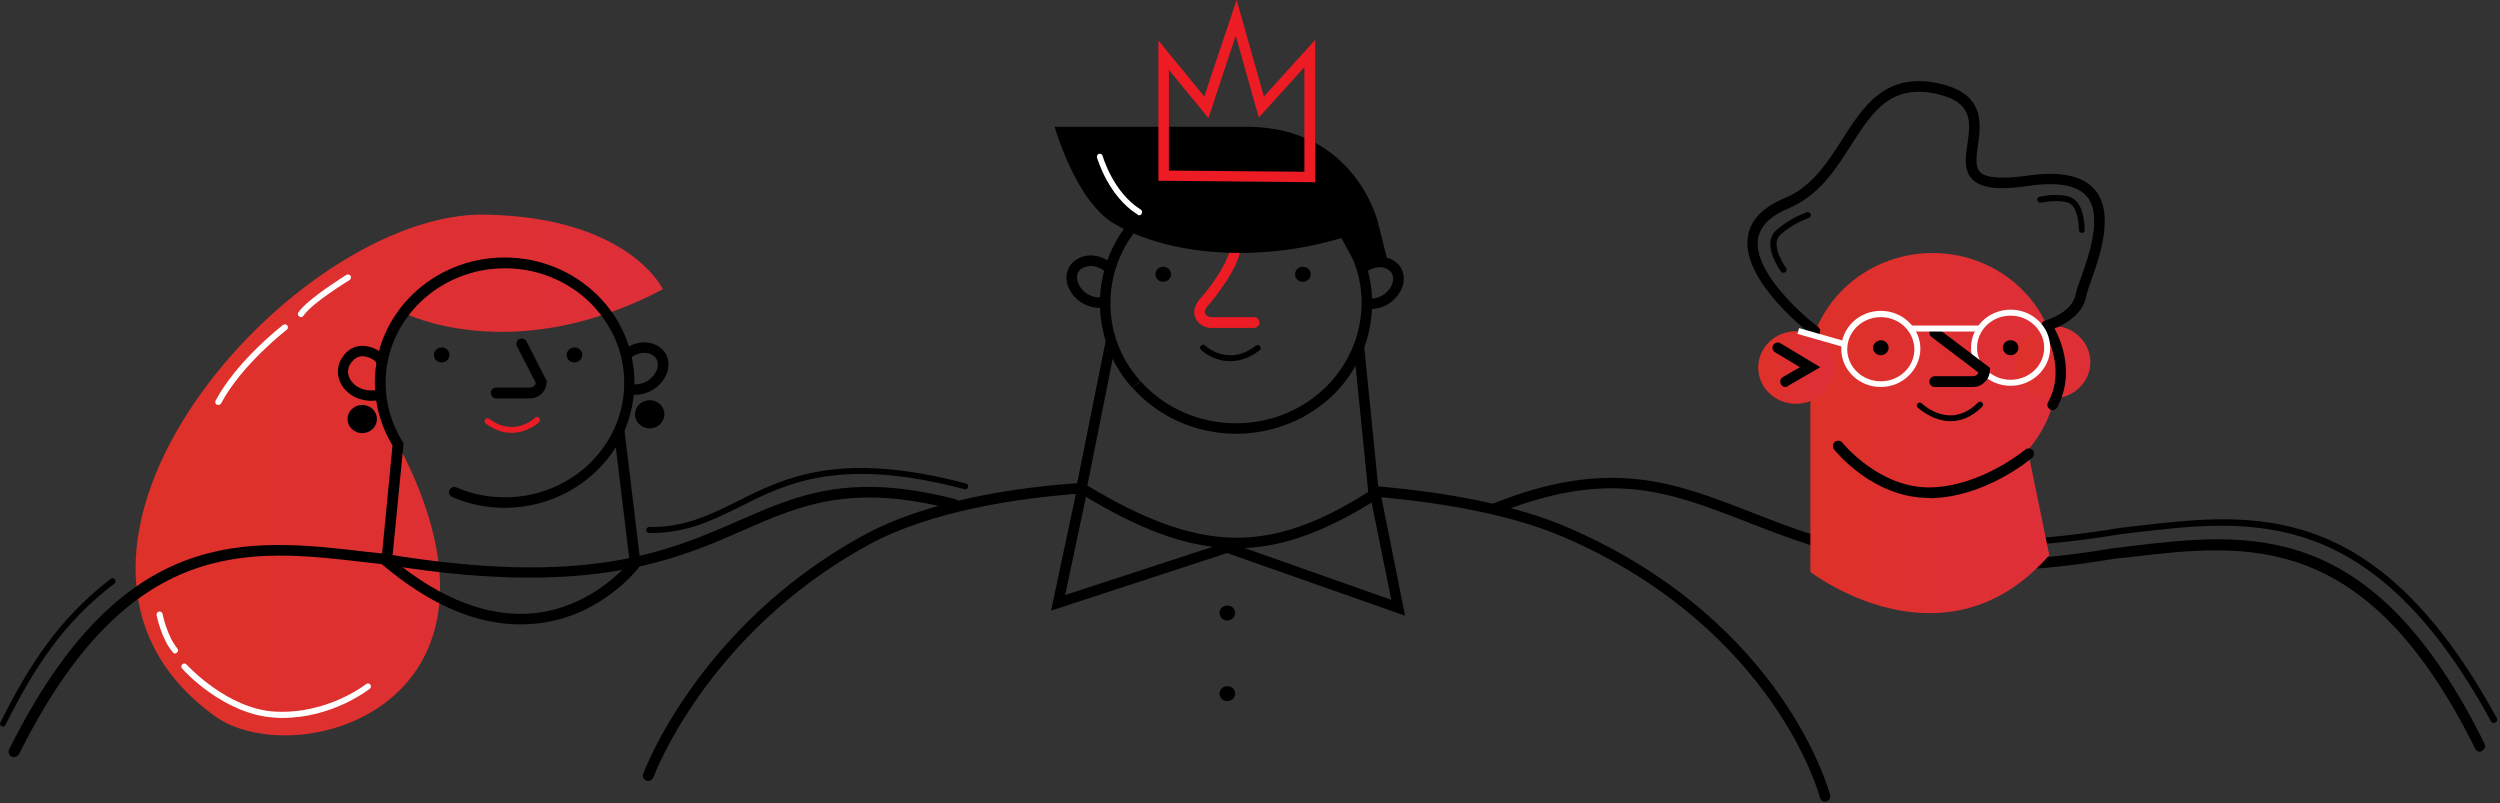 <svg width="834" height="268" viewBox="0 0 834 268" fill="none" xmlns="http://www.w3.org/2000/svg">
<rect x="0" y="0" width="834" height="268" fill="#333333" stroke="none"/>
<path d="M134.541 104.3C134.541 104.3 170.841 123 221.141 96.5C221.141 96.5 209.941 72.5 162.041 71.6C98.141 70.2 -3.059 184.7 71.541 238.8C98.441 258.3 178.541 235.7 133.141 148.9L125.141 132.4C126.541 119.6 129.241 112.4 134.541 104.3Z" fill="url(#paint0_linear)"/>
<path d="M827.341 250.8C826.741 250.8 826.041 250.4 825.741 249.8C789.541 176.6 749.641 181.3 710.941 185.8C709.041 186 707.241 186.2 705.341 186.4C641.741 197.2 608.841 184.3 582.441 174C556.941 164.1 536.841 156.2 499.141 171.4C498.241 171.8 497.241 171.3 496.841 170.4C496.441 169.5 496.941 168.5 497.841 168.1C536.841 152.4 558.541 160.9 583.741 170.7C611.141 181.4 642.141 193.5 704.841 182.9C706.741 182.7 708.641 182.5 710.541 182.2C750.441 177.5 791.641 172.7 828.841 248.1C829.241 249 828.941 250 828.041 250.4C827.841 250.7 827.541 250.8 827.341 250.8Z" fill="black"/>
<path d="M831.941 241.2C831.541 241.2 831.241 241 831.041 240.7C791.641 168.4 751.341 173.1 712.441 177.6C710.741 177.8 709.141 178 707.441 178.2C657.541 186.6 627.741 180.4 607.441 174C606.941 173.8 606.641 173.3 606.741 172.7C606.841 172.1 607.441 171.9 608.041 172C628.141 178.3 657.641 184.5 707.241 176.1C708.941 175.9 710.641 175.7 712.341 175.5C751.941 170.9 792.841 166.1 832.941 239.6C833.241 240.1 833.041 240.7 832.541 241C832.241 241.1 832.141 241.2 831.941 241.2Z" fill="black"/>
<path d="M603.041 124.4C603.041 146.5 621.641 164.4 644.641 164.4C667.641 164.4 686.241 146.5 686.241 124.4C686.241 102.3 667.641 84.4 644.641 84.4C621.641 84.5 603.041 102.4 603.041 124.4Z" fill="url(#paint1_linear)"/>
<path d="M603.941 116V190.8C603.941 190.8 648.541 225.2 683.641 185.2L676.441 150.1" fill="url(#paint2_linear)"/>
<path d="M643.341 166.1C624.941 166.1 612.341 150.6 611.841 149.9C611.241 149.1 611.341 148 612.141 147.4C612.941 146.8 614.041 146.9 614.641 147.7C614.741 147.9 626.941 162.8 643.841 162.6C660.941 162.3 675.441 150.1 675.641 150C676.341 149.4 677.441 149.5 678.141 150.2C678.741 150.9 678.641 152 677.941 152.7C677.341 153.2 662.341 165.9 643.941 166.2C643.641 166.1 643.541 166.1 643.341 166.1Z" fill="black"/>
<path d="M586.541 122.6C586.541 129.3 592.141 134.7 599.141 134.7C606.141 134.7 611.741 129.3 611.741 122.6C611.741 115.9 606.141 110.5 599.141 110.5C592.241 110.5 586.541 115.9 586.541 122.6Z" fill="url(#paint3_linear)"/>
<path d="M684.741 132.9C691.7 132.9 697.341 127.483 697.341 120.8C697.341 114.117 691.7 108.7 684.741 108.7C677.782 108.7 672.141 114.117 672.141 120.8C672.141 127.483 677.782 132.9 684.741 132.9Z" fill="url(#paint4_linear)"/>
<path d="M624.841 116C624.841 117.4 626.041 118.5 627.441 118.5C628.841 118.5 630.041 117.4 630.041 116C630.041 114.6 628.841 113.5 627.441 113.5C626.041 113.6 624.841 114.7 624.841 116Z" fill="black"/>
<path d="M668.141 116C668.141 117.4 669.341 118.5 670.741 118.5C672.141 118.5 673.341 117.4 673.341 116C673.341 114.6 672.141 113.5 670.741 113.5C669.241 113.5 668.141 114.6 668.141 116Z" fill="black"/>
<path d="M385.441 91.5C385.441 92.9 386.541 94 388.041 94C389.441 94 390.641 92.9 390.641 91.5C390.641 90.1 389.541 89 388.041 89C386.641 89 385.441 90.1 385.441 91.5Z" fill="black"/>
<path d="M432.041 91.5C432.041 92.9 433.141 94 434.641 94C436.041 94 437.241 92.9 437.241 91.5C437.241 90.1 436.141 89 434.641 89C433.141 89 432.041 90.1 432.041 91.5Z" fill="black"/>
<path d="M144.741 118.4C144.741 119.8 145.841 120.9 147.341 120.9C148.741 120.9 149.941 119.8 149.941 118.4C149.941 117 148.841 115.9 147.341 115.9C145.841 116 144.741 117.1 144.741 118.4Z" fill="black"/>
<path d="M406.841 204.5C406.841 205.9 407.941 207 409.441 207C410.841 207 412.041 205.9 412.041 204.5C412.041 203.1 410.941 202 409.441 202C407.941 202 406.841 203.1 406.841 204.5Z" fill="black"/>
<path d="M406.841 231.4C406.841 232.8 407.941 233.9 409.441 233.9C410.841 233.9 412.041 232.8 412.041 231.4C412.041 230 410.941 228.9 409.441 228.9C407.941 228.9 406.841 230 406.841 231.4Z" fill="black"/>
<path d="M189.041 118.4C189.041 119.8 190.141 120.9 191.641 120.9C193.041 120.9 194.241 119.8 194.241 118.4C194.241 117 193.141 115.9 191.641 115.9C190.141 116 189.041 117.1 189.041 118.4Z" fill="black"/>
<path d="M595.641 129.1C595.041 129.1 594.441 128.8 594.141 128.2C593.641 127.4 593.941 126.3 594.741 125.8L600.441 122.5L592.141 117.5C591.341 117 591.041 115.9 591.541 115.1C592.041 114.3 593.141 114 593.941 114.5L607.241 122.5L596.341 128.8C596.241 129 595.941 129.1 595.641 129.1Z" fill="black"/>
<path d="M608.841 267.4C608.041 267.4 607.341 266.9 607.141 266.1C607.141 266 603.341 251.7 590.841 234C579.341 217.6 558.041 194.8 521.441 179.1C506.041 172.5 484.941 168 458.841 165.7C457.841 165.6 457.141 164.8 457.241 163.8C457.341 162.8 458.141 162.1 459.141 162.2C485.641 164.5 507.041 169.1 522.841 175.9C560.341 192 582.141 215.3 593.841 232.1C606.541 250.3 610.341 264.6 610.541 265.2C610.741 266.1 610.241 267.1 609.241 267.3C609.141 267.4 609.041 267.4 608.841 267.4Z" fill="black"/>
<path d="M216.241 260.5C216.041 260.5 215.841 260.5 215.641 260.4C214.741 260.1 214.241 259.1 214.541 258.2C214.741 257.7 232.641 209.1 287.641 178.8C309.341 166.8 339.341 162.5 360.741 161.1C361.741 161 362.541 161.8 362.641 162.7C362.741 163.6 361.941 164.5 361.041 164.6C340.041 166.1 310.641 170.3 289.441 181.9C235.641 211.5 218.141 258.9 217.941 259.4C217.641 260.1 216.941 260.5 216.241 260.5Z" fill="black"/>
<path d="M684.741 136.8C684.441 136.8 684.141 136.7 683.941 136.6C683.041 136.1 682.741 135.1 683.241 134.2C689.741 122.2 681.541 109.8 681.441 109.7C680.941 108.9 681.141 107.8 681.941 107.3C682.741 106.8 683.841 107 684.341 107.8C684.741 108.4 693.741 122 686.241 136C685.941 136.5 685.341 136.8 684.741 136.8Z" fill="black"/>
<path d="M605.641 112.2C605.241 112.2 604.941 112.1 604.541 111.8C603.541 111.1 581.141 93.9 583.041 79.3C583.741 73.6 587.941 69.2 595.341 66.1C604.441 62.4 609.641 54.2 614.641 46.4C621.741 35.3 629.141 23.8 647.141 27.9C662.241 31.4 660.841 41.2 659.841 48.4C659.341 52.3 658.841 55.6 660.541 57.4C662.541 59.4 667.841 59.8 676.241 58.6C687.341 57 694.941 58.6 698.941 63.4C705.441 71.3 700.541 85.4 697.541 93.8C696.741 96 696.141 97.9 695.941 98.9C694.441 107.2 683.541 110.3 683.141 110.4C682.241 110.7 681.241 110.1 680.941 109.2C680.641 108.3 681.241 107.3 682.141 107C682.241 107 691.341 104.4 692.441 98.2C692.641 96.9 693.341 95 694.241 92.6C696.941 84.9 701.441 72 696.241 65.6C693.041 61.8 686.541 60.6 676.741 62C666.741 63.5 661.041 62.8 658.041 59.9C655.041 56.9 655.641 52.4 656.341 48C657.341 40.9 658.341 34.1 646.341 31.4C630.741 27.8 624.641 37.3 617.541 48.4C612.241 56.7 606.741 65.3 596.641 69.5C590.441 72.1 587.041 75.6 586.441 79.9C585.741 85 589.041 91.7 595.741 99.1C600.941 104.9 606.541 109.1 606.541 109.1C607.341 109.7 607.441 110.8 606.841 111.6C606.741 112 606.141 112.2 605.641 112.2Z" fill="black"/>
<path d="M650.741 140.5C644.541 140.5 639.841 136 639.741 136C639.341 135.6 639.341 135 639.741 134.6C640.141 134.2 640.741 134.2 641.141 134.6C641.541 135 650.641 143.5 659.841 134.3C660.241 133.9 660.841 133.9 661.241 134.3C661.641 134.7 661.641 135.3 661.241 135.7C657.641 139.3 653.941 140.5 650.741 140.5Z" fill="black"/>
<path d="M670.741 128.7C663.441 128.7 657.541 123 657.541 116C657.541 109 663.441 103.3 670.741 103.3C678.041 103.3 683.941 109 683.941 116C683.941 123 677.941 128.7 670.741 128.7ZM670.741 105.3C664.541 105.3 659.541 110.1 659.541 116C659.541 121.9 664.541 126.7 670.741 126.7C676.941 126.7 681.941 121.9 681.941 116C681.941 110.1 676.841 105.3 670.741 105.3Z" fill="white"/>
<path d="M627.441 129.1C620.141 129.1 614.241 123.4 614.241 116.4C614.241 109.4 620.141 103.7 627.441 103.7C634.741 103.7 640.641 109.4 640.641 116.4C640.541 123.4 634.641 129.1 627.441 129.1ZM627.441 105.8C621.241 105.8 616.241 110.6 616.241 116.5C616.241 122.4 621.241 127.2 627.441 127.2C633.641 127.2 638.641 122.4 638.641 116.5C638.541 110.5 633.541 105.8 627.441 105.8Z" fill="white"/>
<path d="M658.241 129.1H645.441C644.441 129.1 643.641 128.3 643.641 127.3C643.641 126.3 644.441 125.5 645.441 125.5H658.241C659.041 125.5 659.741 125 660.041 124.3L644.341 112.4C643.541 111.8 643.441 110.7 644.041 109.9C644.641 109.1 645.741 109 646.541 109.6L663.841 122.7V123.6C663.741 126.6 661.241 129.1 658.241 129.1Z" fill="black"/>
<path d="M600.171 109.462L599.622 111.386L614.913 115.747L615.462 113.824L600.171 109.462Z" fill="white"/>
<path d="M660.541 108.6H636.741V110.6H660.541V108.6Z" fill="white"/>
<path d="M173.541 208.3C158.741 208.3 143.441 201.7 127.841 188.6L127.141 188L130.941 148.6C127.041 142.2 125.041 135 125.041 127.6C125.041 104.6 144.441 85.9 168.341 85.9C192.241 85.9 211.641 104.6 211.641 127.6C211.641 133.3 210.441 138.7 208.341 143.7L213.741 188.4L213.341 189C212.841 189.7 200.741 205.6 179.241 208C177.341 208.2 175.441 208.3 173.541 208.3ZM130.841 186.5C147.441 200.2 163.541 206.2 178.741 204.5C196.641 202.4 207.841 190.1 210.041 187.4L205.441 149.2C197.841 161.3 184.041 169.4 168.341 169.4C162.241 169.4 156.341 168.2 150.841 165.8C149.941 165.4 149.541 164.4 149.941 163.5C150.341 162.6 151.341 162.2 152.241 162.6C157.341 164.8 162.741 165.9 168.441 165.9C190.441 165.9 208.241 148.8 208.241 127.7C208.241 106.6 190.341 89.5 168.441 89.5C146.541 89.5 128.641 106.6 128.641 127.7C128.641 134.7 130.641 141.5 134.341 147.4L134.641 147.9L130.841 186.5Z" fill="black"/>
<path d="M170.641 144.4C168.041 144.4 165.141 143.6 162.041 141.3C161.641 141 161.541 140.3 161.841 139.9C162.141 139.5 162.841 139.4 163.241 139.7C171.341 145.9 178.241 139.7 178.441 139.4C178.841 139 179.441 139 179.841 139.4C180.241 139.8 180.241 140.4 179.841 140.8C179.841 140.9 176.041 144.4 170.641 144.4Z" fill="#ED1C24"/>
<path d="M176.741 132.9H165.541C164.541 132.9 163.741 132.1 163.741 131.1C163.741 130.1 164.541 129.3 165.541 129.3H176.741C177.741 129.3 178.641 128.6 178.741 127.7L172.441 115.5C172.041 114.6 172.341 113.6 173.241 113.1C174.141 112.7 175.141 113 175.641 113.9L182.341 127V127.4C182.341 130.5 179.841 132.9 176.741 132.9Z" fill="black"/>
<path d="M418.241 109.4H403.941C402.141 109.4 399.841 108.3 398.841 106.2C398.341 105.1 397.741 102.8 400.141 99.9L400.241 99.8C403.341 96.5 410.641 86.6 410.541 81.5C410.541 80.5 411.341 79.7 412.241 79.7C413.241 79.7 414.041 80.5 414.041 81.4C414.141 88.4 405.141 99.6 402.841 102.1C402.241 102.8 401.641 103.8 402.041 104.6C402.441 105.4 403.441 105.8 403.941 105.8H418.341C419.341 105.8 420.141 106.6 420.141 107.6C420.141 108.6 419.241 109.4 418.241 109.4Z" fill="#ED1C24"/>
<path d="M4.641 252.6C4.341 252.6 4.141 252.5 3.841 252.4C2.941 252 2.641 250.9 3.041 250C40.641 174.6 82.241 179.4 122.441 184.1C124.341 184.3 126.141 184.5 128.041 184.7C195.441 196 222.541 184.1 246.441 173.7C266.341 165 283.441 157.5 318.641 166.5C319.541 166.7 320.141 167.7 319.941 168.6C319.741 169.5 318.741 170.1 317.841 169.9C283.841 161.2 267.141 168.5 247.941 176.9C231.341 184.2 211.741 192.7 176.741 192.7C163.041 192.7 146.941 191.4 127.641 188.2C125.841 188 123.941 187.8 122.141 187.6C83.141 183 42.841 178.3 6.341 251.6C5.841 252.2 5.241 252.6 4.641 252.6Z" fill="black"/>
<path d="M0.941 242.4C0.841 242.4 0.641 242.4 0.541 242.3C0.041 242.1 -0.159 241.5 0.141 241C9.641 222 19.541 206.5 36.941 193.1C37.341 192.8 38.041 192.8 38.341 193.3C38.641 193.7 38.641 194.4 38.141 194.7C20.941 207.8 11.241 223.1 1.841 241.8C1.641 242.2 1.341 242.4 0.941 242.4Z" fill="black"/>
<path d="M217.341 177.8C217.041 177.8 216.841 177.8 216.541 177.8C215.941 177.8 215.541 177.3 215.541 176.8C215.541 176.3 216.041 175.8 216.541 175.8C228.441 176 236.941 171.7 246.041 167.2C262.041 159.2 280.241 150.2 322.241 161.3C322.741 161.4 323.141 162 322.941 162.5C322.841 163 322.241 163.4 321.741 163.2C280.441 152.3 262.641 161.1 246.941 169C237.841 173.5 229.241 177.8 217.341 177.8Z" fill="black"/>
<path d="M410.441 120.5C408.941 120.5 407.641 120.3 406.441 119.9C402.941 118.9 400.741 116.8 400.641 116.7C400.241 116.3 400.241 115.7 400.641 115.3C401.041 114.9 401.641 114.9 402.041 115.3C402.341 115.6 409.941 122.4 418.941 115.3C419.341 115 420.041 115 420.341 115.5C420.641 115.9 420.641 116.6 420.141 116.9C416.641 119.6 413.241 120.5 410.441 120.5Z" fill="black"/>
<path d="M417.541 42.3H351.841C351.841 42.3 358.841 67.3 371.841 74.7C394.841 88 432.841 87.2 459.841 74.7C459.841 74.7 452.541 42.3 415.841 42.3C381.941 42.3 371.841 74.7 371.841 74.7" fill="black"/>
<path d="M412.341 182.9C411.441 182.9 410.541 182.9 409.641 182.8C395.041 182.2 380.141 176.7 359.841 164.3L358.841 163.7L368.941 113.3L372.341 114L362.741 162C400.241 184.5 423.341 185.1 456.441 164.1L451.541 115.4L455.041 115.1L460.141 166L459.241 166.6C441.641 177.7 427.041 182.9 412.341 182.9Z" fill="black"/>
<path d="M377.741 129.4C373.941 125.2 371.141 120.4 369.241 115.1C369.141 114.8 369.041 114.5 368.941 114.2L372.241 113.1C372.341 113.4 372.441 113.7 372.541 113.9C374.241 118.7 376.841 123.1 380.341 127L377.741 129.4Z" fill="black"/>
<path d="M412.341 144.7C399.041 144.7 386.441 139.1 377.841 129.4L380.441 127.1C388.441 136.1 400.041 141.2 412.341 141.2C423.941 141.2 434.741 136.7 442.741 128.7C447.141 124.2 450.441 118.8 452.341 113C453.541 109.2 454.241 105.1 454.241 101.1C454.241 78.9 435.441 60.9 412.341 60.9C389.241 60.9 370.441 78.9 370.441 101.1C370.441 105.2 371.041 109.3 372.341 113.2L369.041 114.3C367.641 110.1 366.941 105.6 366.941 101.1C366.941 77 387.341 57.4 412.341 57.4C437.341 57.4 457.741 77 457.741 101.1C457.741 105.5 457.041 109.9 455.741 114.1C453.641 120.4 450.041 126.4 445.341 131.2C436.541 139.9 424.841 144.7 412.341 144.7Z" fill="black"/>
<path d="M123.941 133.7C119.041 133.7 115.341 131.1 113.741 128C111.841 124.4 112.641 120.3 115.741 117.4C117.641 115.6 120.241 115 122.941 115.6C125.641 116.2 128.241 118.1 129.041 120L125.741 121.3C125.541 120.7 124.141 119.4 122.141 119C121.041 118.7 119.441 118.7 118.041 120C116.041 121.8 115.541 124.2 116.741 126.4C118.041 128.9 121.541 131 126.341 130L127.141 133.4C126.041 133.6 124.941 133.7 123.941 133.7Z" fill="black"/>
<path d="M211.841 131.7C210.941 131.7 210.141 131.6 209.241 131.4L210.041 128C215.041 129.1 218.441 125.7 219.241 123C219.541 121.9 219.941 119.3 216.941 118.1C213.341 116.7 210.141 119.6 210.041 119.6L207.741 117C207.941 116.8 212.641 112.7 218.141 114.8C222.041 116.3 223.841 119.9 222.641 124C221.341 128.1 217.141 131.7 211.841 131.7Z" fill="black"/>
<path d="M457.141 103.1C456.241 103.1 455.441 103 454.541 102.8L455.341 99.4C460.341 100.5 463.741 97.1 464.541 94.4C464.841 93.3 465.241 90.7 462.241 89.5C458.641 88.2 455.541 90.9 455.341 91L453.041 88.4C453.241 88.2 457.941 84.1 463.441 86.2C467.341 87.7 469.141 91.3 467.941 95.4C466.541 99.5 462.441 103.1 457.141 103.1Z" fill="black"/>
<path d="M366.841 102.7C361.541 102.7 357.441 99.1 356.141 95C354.941 91 356.741 87.3 360.641 85.8C366.241 83.7 370.841 87.8 371.041 88L368.741 90.6C368.641 90.5 365.441 87.8 361.841 89.1C358.741 90.3 359.141 92.9 359.541 94C360.341 96.8 363.741 100.1 368.741 99L369.541 102.4C368.541 102.6 367.641 102.7 366.841 102.7Z" fill="black"/>
<path d="M438.641 60.8L386.441 60.3V13.5L401.741 32.2L412.541 0L421.641 32.2L438.741 13.3V60.8H438.641ZM389.941 56.9L435.141 57.3V22.4L419.941 39.2L412.241 11.9L403.141 39.4L389.941 23.3V56.9Z" fill="#ED1C24"/>
<path d="M72.841 135.1C72.641 135.1 72.541 135.1 72.341 135C71.841 134.7 71.641 134.1 71.941 133.6C79.041 120.4 93.741 108.9 94.441 108.4C94.841 108.1 95.541 108.1 95.841 108.6C96.141 109 96.141 109.7 95.641 110C95.541 110.1 80.541 121.7 73.741 134.6C73.541 134.9 73.241 135.1 72.841 135.1Z" fill="white"/>
<path d="M100.441 105.8C100.241 105.8 100.041 105.7 99.841 105.6C99.341 105.3 99.241 104.7 99.541 104.2C102.841 99.5 115.041 92.1 115.541 91.7C116.041 91.4 116.641 91.6 116.941 92C117.241 92.5 117.041 93.1 116.641 93.4C116.541 93.5 104.241 100.9 101.241 105.3C101.041 105.6 100.741 105.8 100.441 105.8Z" fill="white"/>
<path d="M221.641 138.2C221.641 140.8 219.441 142.9 216.741 142.9C214.041 142.9 211.841 140.8 211.841 138.2C211.841 135.6 214.041 133.5 216.741 133.5C219.441 133.5 221.641 135.6 221.641 138.2Z" fill="black"/>
<path d="M125.741 139.8C125.741 142.4 123.541 144.5 120.841 144.5C118.141 144.5 115.941 142.4 115.941 139.8C115.941 137.2 118.141 135.1 120.841 135.1C123.641 135.1 125.741 137.2 125.741 139.8Z" fill="black"/>
<path d="M594.941 91C594.641 91 594.341 90.9 594.141 90.6C593.841 90.2 587.441 81.4 592.541 76.8C597.141 72.7 602.541 70.9 602.741 70.8C603.241 70.6 603.841 70.9 604.041 71.4C604.241 71.9 603.941 72.5 603.441 72.7C603.341 72.7 598.141 74.5 593.941 78.3C590.241 81.7 595.741 89.3 595.841 89.4C596.141 89.8 596.041 90.5 595.641 90.8C595.341 90.9 595.141 91 594.941 91Z" fill="black"/>
<path d="M468.741 205.4L409.341 184.5L350.641 203.7L359.141 163.7C359.341 162.8 360.241 162.1 361.241 162.4C362.141 162.6 362.741 163.5 362.541 164.5L355.341 198.5L409.441 180.8L464.141 200.1L457.341 166.6C457.141 165.7 457.741 164.7 458.741 164.5C459.641 164.3 460.641 164.9 460.841 165.9L468.741 205.4Z" fill="black"/>
<path d="M694.541 77.7C693.941 77.7 693.541 77.2 693.541 76.7C693.541 75 693.141 70.1 691.041 68.3C688.941 66.4 682.941 67.2 680.841 67.6C680.341 67.7 679.741 67.4 679.641 66.8C679.541 66.3 679.841 65.7 680.441 65.6C681.341 65.4 689.241 63.9 692.341 66.8C695.541 69.7 695.441 76.5 695.441 76.8C695.541 77.3 695.141 77.7 694.541 77.7Z" fill="black"/>
<path d="M94.141 239.5C93.341 239.5 92.541 239.5 91.741 239.4C74.841 238.5 61.241 223.7 60.741 223C60.341 222.6 60.441 222 60.841 221.6C61.241 221.2 61.841 221.3 62.241 221.7C62.341 221.8 75.841 236.6 91.841 237.4C109.341 238.3 122.041 228.3 122.141 228.2C122.541 227.9 123.241 227.9 123.541 228.4C123.841 228.8 123.841 229.5 123.341 229.8C122.841 230.1 111.041 239.5 94.141 239.5Z" fill="white"/>
<path d="M58.441 218C58.141 218 57.841 217.9 57.641 217.6C53.741 213 52.341 205.5 52.241 205.2C52.141 204.7 52.541 204.1 53.041 204C53.541 203.9 54.141 204.3 54.241 204.8C54.241 204.9 55.641 212 59.141 216.3C59.541 216.7 59.441 217.4 59.041 217.7C58.841 217.9 58.641 218 58.441 218Z" fill="white"/>
<path d="M380.041 71.8C379.841 71.8 379.641 71.8 379.541 71.6C369.741 65.5 366.141 53.1 365.941 52.5C365.841 52 366.141 51.4 366.641 51.3C367.141 51.2 367.741 51.5 367.841 52C367.841 52.1 371.341 64.2 380.541 69.9C381.041 70.2 381.141 70.8 380.841 71.3C380.741 71.7 380.441 71.8 380.041 71.8Z" fill="white"/>
<path d="M459.841 74.8L462.741 86.4L452.441 88.5L445.441 75.7L459.841 74.8Z" fill="black"/>
<defs>
<linearGradient id="paint0_linear" x1="45.235" y1="158.419" x2="221.176" y2="158.419" gradientUnits="userSpaceOnUse">
<stop stop-color="#DE3129"/>
<stop offset="1" stop-color="#DE2F39"/>
</linearGradient>
<linearGradient id="paint1_linear" x1="603.031" y1="124.436" x2="686.194" y2="124.436" gradientUnits="userSpaceOnUse">
<stop stop-color="#DE3129"/>
<stop offset="1" stop-color="#DE2F39"/>
</linearGradient>
<linearGradient id="paint2_linear" x1="603.965" y1="160.289" x2="683.664" y2="160.289" gradientUnits="userSpaceOnUse">
<stop stop-color="#DE3129"/>
<stop offset="1" stop-color="#DE2F39"/>
</linearGradient>
<linearGradient id="paint3_linear" x1="586.58" y1="122.596" x2="611.806" y2="122.596" gradientUnits="userSpaceOnUse">
<stop stop-color="#DE3129"/>
<stop offset="1" stop-color="#DE2F39"/>
</linearGradient>
<linearGradient id="paint4_linear" x1="672.093" y1="120.847" x2="697.317" y2="120.847" gradientUnits="userSpaceOnUse">
<stop stop-color="#DE3129"/>
<stop offset="1" stop-color="#DE2F39"/>
</linearGradient>
</defs>
</svg>
